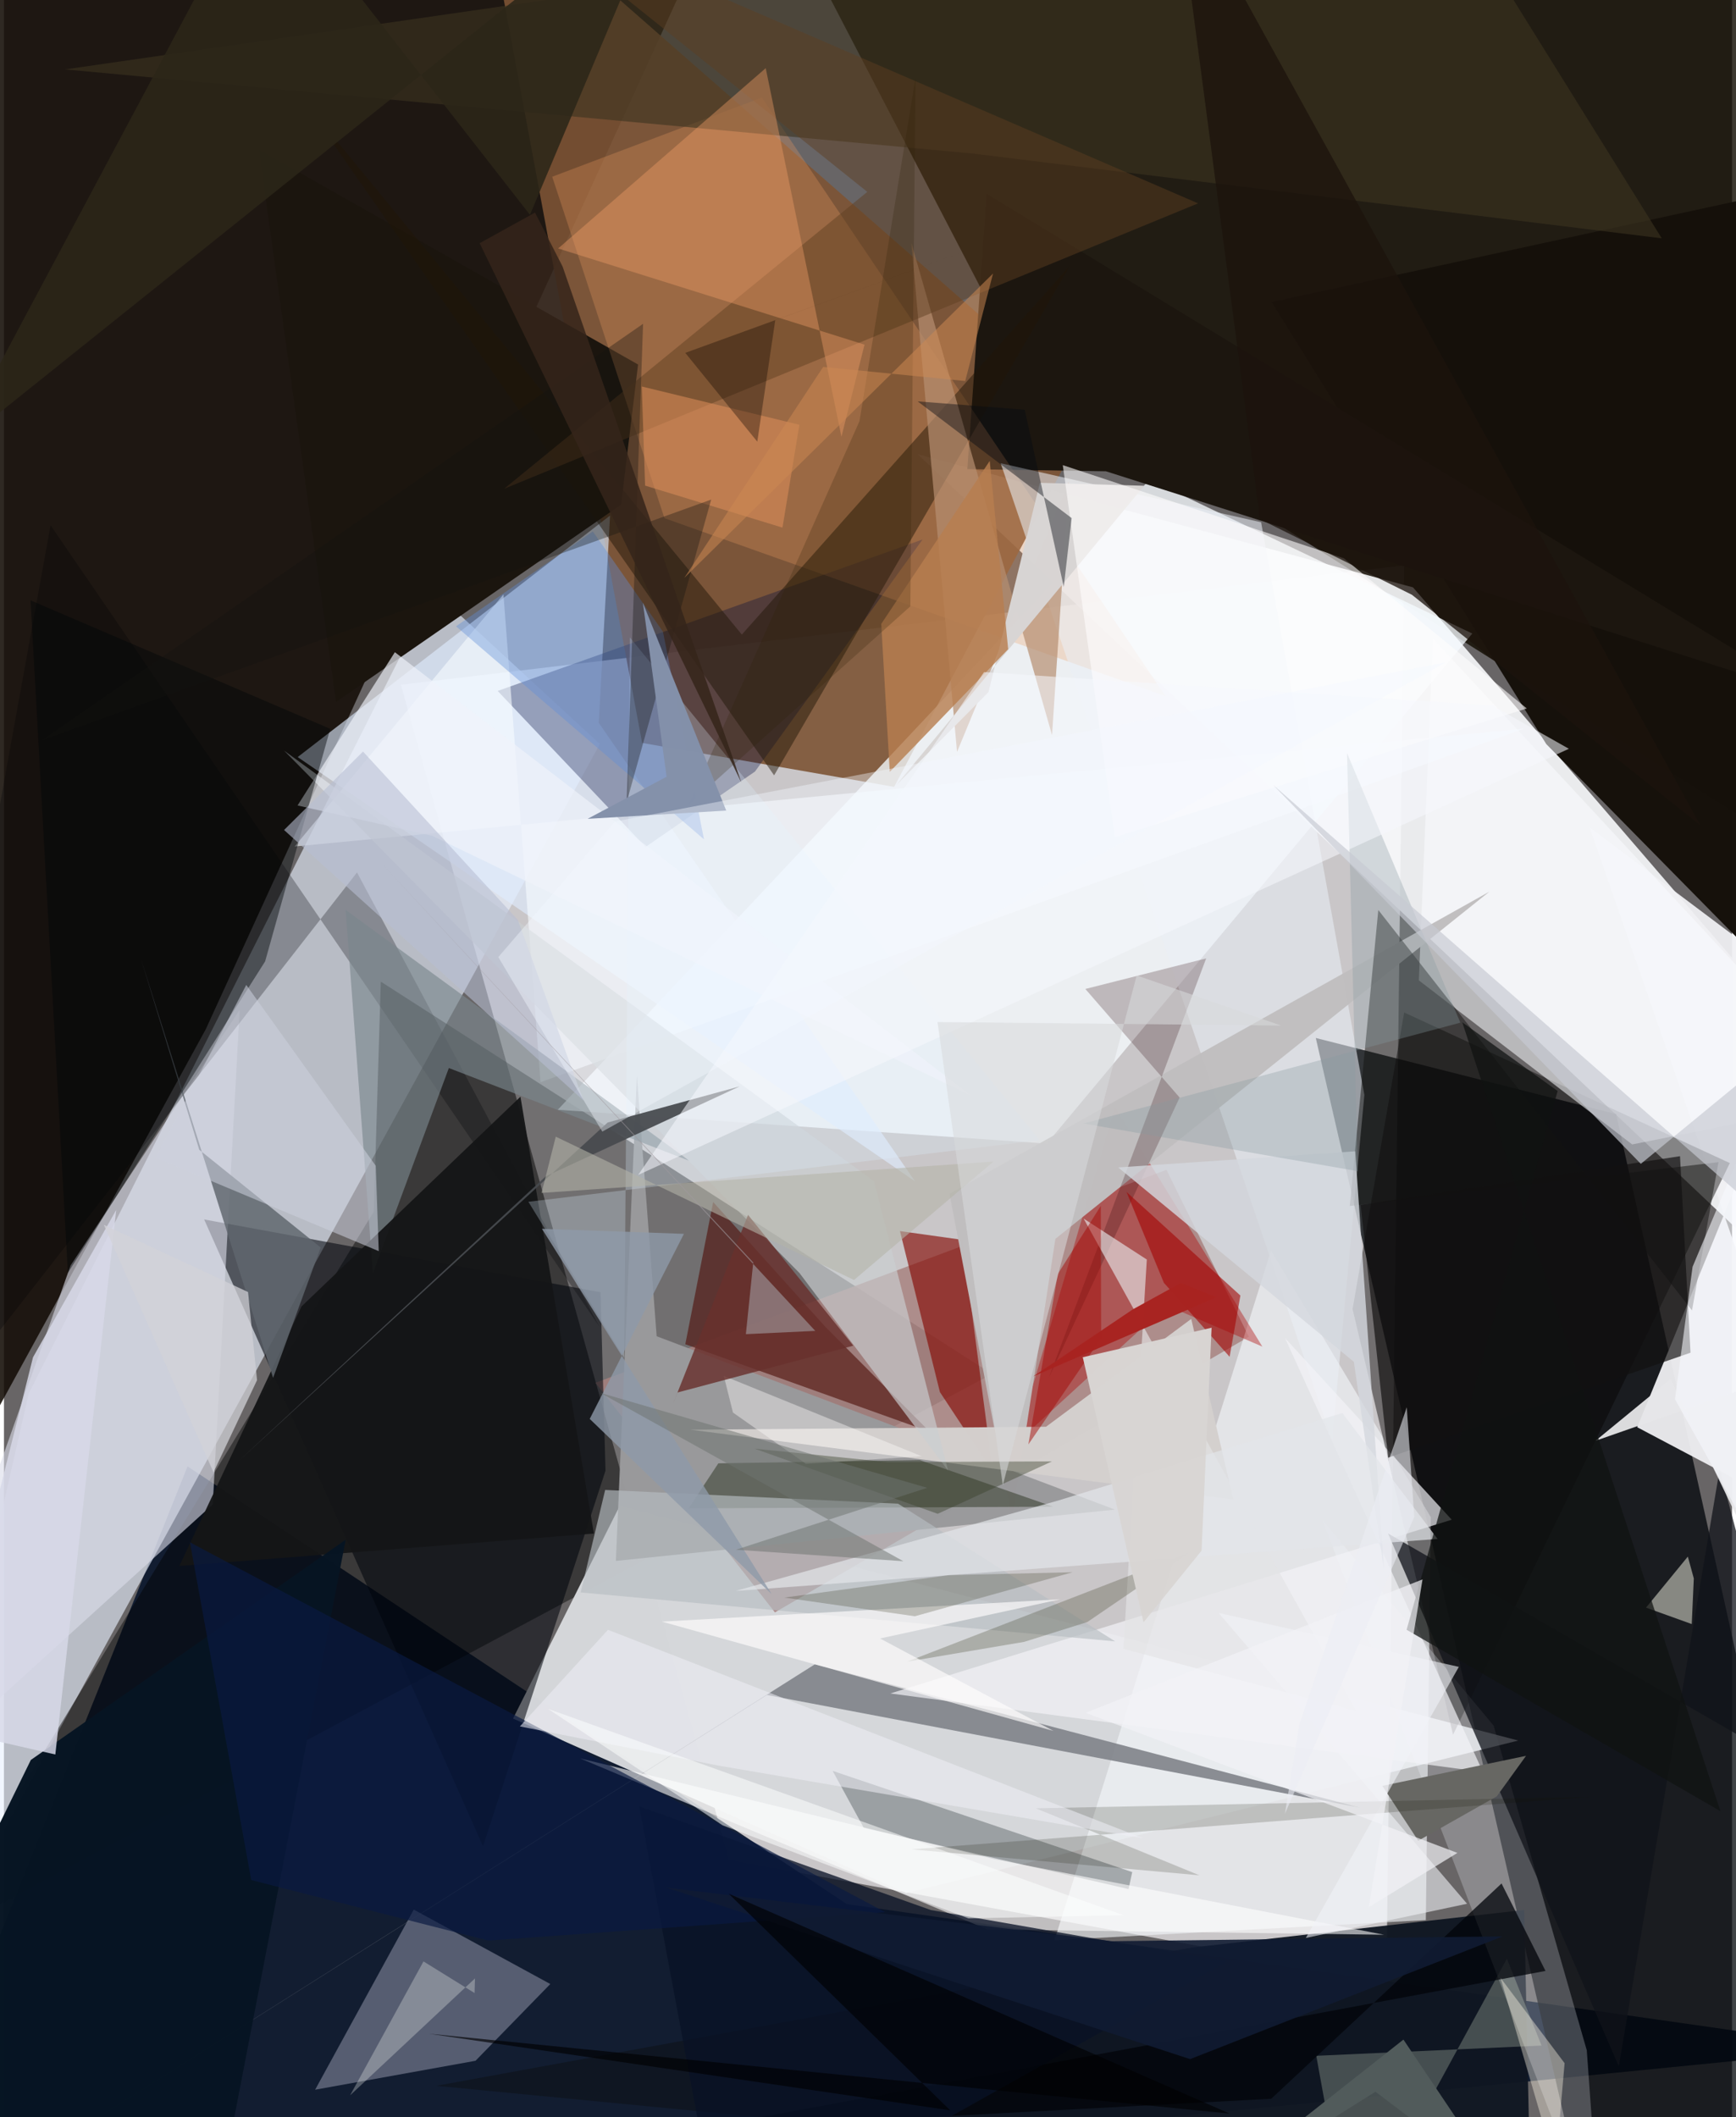 <svg xmlns="http://www.w3.org/2000/svg" width="228" height="278" viewBox="0 0 836 1024"><path fill="#686566" d="M0 0h836v1024H0z"/><path fill="#fbf8fb" fill-opacity=".655" d="M350.792 899.52L192.054 331.189l485.364-57.749-8.636 684.41z"/><path fill="#150e07" fill-opacity=".886" d="M-62-5.712l387.589 5.55L97.632 497.805-62 789.395z"/><path fill="#120c00" fill-opacity=".816" d="M898 431.434L490.609 174.078 367.876-62h476.372z"/><path fill="#f9fafc" fill-opacity=".894" d="M681.66 284.09l-239.635-64.403L898 650.856 842.22 470.45z"/><path fill="#0c192e" fill-opacity=".937" d="M88.82 709.234L-62 1086l960-95.218-490.232-69.84z"/><path fill="#010509" fill-opacity=".749" d="M779.913 538.849L898 1070.456 769.049 1086 634.625 502.035z"/><path fill="#e8f0ff" fill-opacity=".624" d="M207.793 285.653l80.51 74.182L-62 998.372l73.97-324.368z"/><path fill-opacity=".439" d="M182.305 474.776l295.682 189.781-515.282 275.348L178.917 586.02z"/><path fill="#7d5435" fill-opacity=".898" d="M230.877-58.785L526.345 200.06 430.64 380.59l-121.92-21.256z"/><path fill="#d5d7da" fill-opacity=".984" d="M436.53 915.577l296.047-73.736L297.95 728.224 246.29 831.2z"/><path fill="#f6faff" fill-opacity=".773" d="M554.22 231.992L267.932 536.75l236.59 16.358 205.815-246.685z"/><path fill="#f0f0f3" fill-opacity=".941" d="M885.323 740.635L767.061 400.14l108.36 81.342-85.302 208.815z"/><path fill="#1b150e" d="M123.286 72.269l37.364 267.244 137.902-95.43 8.208-67.785z"/><path fill="#a8817f" fill-opacity=".835" d="M372.973 779.854l229.26-133.318-39.845-80.726-276.252 103.007z"/><path fill="#0f1622" fill-opacity=".957" d="M574.77 941.942l160.66-18.163 3.056 136.28-529.346-51.222z"/><path fill="#f4f6fa" fill-opacity=".616" d="M687.864 928.68l-179.637 9.745 104.743-333.56 77.314 128.955z"/><path fill="#00040c" fill-opacity=".561" d="M291.012 711.315l-2.413-86.298-191.75-35.207 134.91 303.129z"/><path fill="#16110b" fill-opacity=".992" d="M862.406 92.032l4.816 390.777-121.083-122.913L613.287 146.09z"/><path fill="#030201" fill-opacity=".439" d="M701.034 839.028L652.417 633.14l24.976-143.427 157.53 72.822z"/><path fill="#dfebff" fill-opacity=".624" d="M142.102 366.167L440.694 571.32 287.766 349.587l5.442-100.227z"/><path fill="#dedef0" fill-opacity=".333" d="M198.251 923.602l66.054 35.997-36.173 37.123-77.593 13.997z"/><path fill="#000c3e" fill-opacity=".329" d="M444.408 260.916l-205.55 73.272 71.525 75.444 52.955-36.473z"/><path fill="#1c160f" d="M475.406 93.75l398.288 242.695L533.113 227.95l-67.048-1.05z"/><path fill="#ee9c60" fill-opacity=".282" d="M265.231 85.476l54.306 165.154 242.31 86.026L366.626 47.19z"/><path fill="#e9eff6" fill-opacity=".561" d="M658.125 529.567L642.512 696.64 482.184 224.045l125.993 28.56z"/><path fill="#f3f9ff" fill-opacity=".247" d="M765.729 991.687l-45.086-157.08-82.879-99.56L772.51 1086z"/><path fill="#51140e" fill-opacity=".635" d="M343.092 581.368l-13.474 68.794 118.3 42.366-50.533-50.753z"/><path fill="#ad0200" fill-opacity=".384" d="M489.488 698.262l47.978-163.113 71.304 116.15-46.354-19.938z"/><path fill="#dbdce9" fill-opacity=".608" d="M114.01 488.457L101.02 727.63-61.057 874.82 32.23 612.052z"/><path fill="#3c331f" fill-opacity=".612" d="M801.984 115.262L691.729-62 29.537 33.575l439.01 40.673z"/><path fill="#840903" fill-opacity=".635" d="M478.422 712.134L463.67 599.675l-30.201-4.235 19.317 77.855z"/><path fill="#fafcff" fill-opacity=".549" d="M898 531.367l-206.747-222.54-6.775 165.343 103.217 79.36z"/><path fill="#c0bebf" fill-opacity=".988" d="M487.668 735.706l-30.252-158.314 261.187-146.13-209.953 167.93z"/><path fill="#7f8389" fill-opacity=".902" d="M369.072 819.805l286.847 54.48-263.636-69.314-439.896 278.072z"/><path fill="#99999b" fill-opacity=".992" d="M306.19 520.279L296.022 754.96l241.424-24.814-221.684-83.85z"/><path fill="#131412" fill-opacity=".494" d="M651.065 583.303l178.37-21.217-12.806 71.72-151.755-193.66z"/><path fill="#d3cfcd" fill-opacity=".992" d="M504.118 690.073l-172.042 1.42 262.634 33.724-20.338-87.305z"/><path fill="#f7fbff" fill-opacity=".604" d="M259.586 523.405L735.46 352.409l-594.83 57.002 101.016-121.926z"/><path fill="#475154" fill-opacity=".408" d="M400.896 856.513l144.927 48.945-1.766 8.223-128.09-29.567z"/><path fill="#201608" fill-opacity=".478" d="M372.58 375.015L515.9 128.188 356.966 306.922 143.205 46.484z"/><path fill="#000004" fill-opacity=".271" d="M288.084 641.65L22.549 254.064-62 720.342l232.798-298.376z"/><path fill="#f3f3f7" fill-opacity=".682" d="M428.79 819.066l271.6-84.036-80.63-87.836 95.707 209.845z"/><path fill="#10131a" fill-opacity=".753" d="M669.572 741.677l199.16 114.646L830.006 710.7l-48.787 288.694z"/><path fill="#242d18" fill-opacity=".463" d="M331.243 729.527l14.352-21.764 97.46-1.575 64.566 22.564z"/><path fill="#b78f71" fill-opacity=".702" d="M461.067 363.686l54.083-130.722-8.119 122.595-68.023-237.98z"/><path fill="#7b878d" fill-opacity=".639" d="M178.47 615.82l36.755-99.249 116.423 44.914-166.372-121.421z"/><path fill="#fff" fill-opacity=".58" d="M479.34 899.293l-200.575-48.808L475.708 933.2l191.927 2.565z"/><path fill="#5e3e21" fill-opacity=".471" d="M577.667 98.36l-335.72 138.056L417.657 92.8 245.109-45.437z"/><path fill="#141617" fill-opacity=".949" d="M285.392 741.715l-35.53-211.287-105.899 101.444-59.121 125.54z"/><path fill="#f4ffe4" fill-opacity=".239" d="M743.837 989.366l-108.98 4.95 16.63 91.684 75.597-138.647z"/><path fill="#cdcdc1" fill-opacity=".612" d="M814.612 752.87l2.89 10.558-.996 22.075-22.116-7.955z"/><path fill="#cacfd2" fill-opacity=".659" d="M420.886 571.3l35.855 139.97-71.84-95.497-249.367-252.71z"/><path fill="#deefff" fill-opacity=".263" d="M300.087 656.768l-46.384-75.501 247.265-29.776-198.197-243.228z"/><path fill="#e6e6e8" fill-opacity=".941" d="M869.083 797.557L806.27 667.018l-36.322 29.844 121.197-42.408z"/><path fill="#ed9c66" fill-opacity=".412" d="M368.52 32.965l-100.416 87.21 148.21 46.515-11.162 44.555z"/><path fill="#280005" fill-opacity=".231" d="M505.437 666.442l63.317-135.601-45.608-52.513 58.444-14.786z"/><path fill="#071523" fill-opacity=".984" d="M165.325 744.694L13.007 851.226-62 1004.296l165.606 60.362z"/><path fill="#02050a" fill-opacity=".753" d="M613.077 1015.097l111.411-104.122 21.269 42.29-411.726 76.756z"/><path fill="#121010" fill-opacity=".686" d="M656.305 582.81l13.314 122.219 146.286-50.775-5.08-95.045z"/><path fill="#b7bdc1" fill-opacity=".651" d="M537.577 793.881l-105.03-66.598-141.7-6.653-11.86 49.576z"/><path fill="#e4e3e5" fill-opacity=".655" d="M522.298 589.378l131.89 238.237-112.612-30.141 11.308-188.282z"/><path fill="#091225" fill-opacity=".761" d="M591.457 948.758L346.993 1086l-39.68-212.324 141.072 50.134z"/><path fill="#676763" d="M722.203 868.811l14.14-19.577-69.518 14.521 17.36 26.544z"/><path fill="#d7d4d3" fill-opacity=".992" d="M501.158 233.526L476.29 334.73l-44.635 45.014 119.948-144.796z"/><path fill="#5f8dd9" fill-opacity=".384" d="M284.876 257.036l33.92 48.465 19.858 100.462-119.969-103.035z"/><path fill="#f2f3f9" fill-opacity=".588" d="M707.803 920.78l-77.98 16.532 74.008-131.109-116.188-26.069z"/><path fill="#38381c" fill-opacity=".263" d="M524.087 784.531l49.255-33.592L436.896 803.7l56.682-9.594z"/><path fill="#121304" fill-opacity=".176" d="M499.202 874.625l267.985-5.535-328.127 25.372 139.28 12.558z"/><path fill="#b87e4f" fill-opacity=".812" d="M428.527 373.331l-4.122-71.562 52.48-78.834 8.922 91.062z"/><path fill="#fff9e5" fill-opacity=".392" d="M754.994 997.884l-6.288 72.244 10.38 6.724-35.096-120.249z"/><path fill="#fffefe" fill-opacity=".592" d="M736.707 342.665l-88.468-72.633-136.01-45.057 25.193 179.927z"/><path fill="#d4d7dd" fill-opacity=".816" d="M653.04 658.65l14.547 100.285-13.873-202.092-114.674 7.809z"/><path fill="#e2e5e9" fill-opacity=".702" d="M647.484 683.43L510.06 725.745l-156.12 43.74 339.61-25.151z"/><path fill="#5f676e" fill-opacity=".831" d="M130.201 666.426l-64.076-203.17 28.358 92.854 58.732 47.243z"/><path fill="#fefdfd" fill-opacity=".655" d="M318.284 784.322l189.442 52.872-83.897-44.722 87.32-18.975z"/><path fill="#050a11" fill-opacity=".427" d="M516.523 250.584l-3.818 33.307-18.898-85.719-51.771-4.035z"/><path fill="#f6f8f3" fill-opacity=".294" d="M227.872 956.89l-60.408 56.535 35.497-64.76 24.713 15.304z"/><path fill="#2c2618" fill-opacity=".875" d="M125.045-62l129.42 165.913L324.37-62-23.923 217.056z"/><path fill="#f0f3fa" fill-opacity=".655" d="M207.12 404.223l260.548 125.59-278.555-214.374-47.087 74.139z"/><path fill="#010608" fill-opacity=".439" d="M30.93 615.639l95.413-150.647 31.502-112.474-144.989-62.165z"/><path fill="#cdd1dd" fill-opacity=".541" d="M73.404 559.936l43.827-83.563 62.63 87.459 1.449 41.301z"/><path fill="#88989e" fill-opacity=".322" d="M522.196 543.39l182.37-48.769-54.829-130.377 5.213 202.223z"/><path fill="#a40a05" fill-opacity=".49" d="M509.83 616.17l-14.255 82.461 35.206-51.365-.155-64.033z"/><path fill="#dc8d59" fill-opacity=".561" d="M308.556 186.936l1.61 47.935 66.458 20.316 8.186-49.728z"/><path fill="#1c130c" fill-opacity=".765" d="M607.622 251.096l73.504 36.575 139.55 111.513L566.398-62z"/><path fill="#101211" fill-opacity=".729" d="M751.634 527.69l-46.15-33.25 124.877 381.54-151.806-87.712z"/><path fill="#fcfafb" fill-opacity=".408" d="M348.242 665.475l4.43 17.728 35.238 24.761 56.05-3.628z"/><path fill="#68302d" fill-opacity=".816" d="M323.476 679.448l2.398-5.954 85.006-22.64-50.904-63.258z"/><path fill="#091a41" fill-opacity=".678" d="M89.976 745.972l29.652 163.343 114.636 29.264 192.07-13.726z"/><path fill="#474a4e" fill-opacity=".933" d="M355.89 525.453l-93.82 43.524L113.05 707.09l178.984-164.163z"/><path fill="#d7d9e8" fill-opacity=".835" d="M24.85 848.587l29.462-263.386-40.262 71.28-44.913 179.388z"/><path fill="#a20402" fill-opacity=".592" d="M598.15 626.604l-55.1-50.102 18.078 43.926 31.812 35.81z"/><path fill="#eeeff5" fill-opacity=".545" d="M345.748 853.975l-96.155-18.968 42.62-46.722L551.147 889.13z"/><path fill="#d8d5d3" fill-opacity=".984" d="M551.284 784.658L521.9 656.441l62.326-14.267-4.864 107.838z"/><path fill="#b4b4a8" fill-opacity=".584" d="M478.74 561.798L260.075 576.97l6.876-27.2 144.276 69.313z"/><path fill="#12120f" fill-opacity=".341" d="M18.42 358.014L342.14 241.63l-40.958 146.566 8.006-231.578z"/><path fill="#f7f8fe" fill-opacity=".584" d="M816.9 612.707l-8.511 64.064 58.56 104.514-2.261-282.503z"/><path fill="#b7bfd2" fill-opacity=".584" d="M248.571 444.89l-74.868-81.385-38.199 37.936 144.828 130.8z"/><path fill="#242305" fill-opacity=".22" d="M377.53 772.697l63.12 9.028 76.357-21.3-60.028 1.433z"/><path fill="#f2f2f6" fill-opacity=".702" d="M523.237 828.415l179.91 67.766-42.894 26.282 26.008-158.565z"/><path fill="#0f0600" fill-opacity=".353" d="M329.605 170.667l34.834 42.948 8.696-58.809 91.93-33.38z"/><path fill="#8e9aa9" fill-opacity=".788" d="M260.267 594.336l68.69 2.432-45.582 89.508 88.057 84.782z"/><path fill="#f5f7fe" fill-opacity=".549" d="M474.131 325.076l246 16.215 36.936 20.868-450.262 206.126z"/><path fill="#383f2a" fill-opacity=".412" d="M451.722 732.174l55.29-25.356-79.509.35-64.47-6.522z"/><path fill="#d8dadb" fill-opacity=".561" d="M547.986 471.785l69.857 24.246-166.228-1.715 31.604 224.022z"/><path fill="#c7cad2" fill-opacity=".675" d="M898 475.646L850.916 587.51 613.925 379.581l177.938 183.336z"/><path fill="#ecedf4" fill-opacity=".565" d="M626.655 834.022l51.985-153.383 3.623 53.065-62.576 143.556z"/><path fill="#101b33" fill-opacity=".898" d="M725.076 936.546L573.83 995.932l-253.427-82.955 215.653 25.917z"/><path fill="#302305" fill-opacity=".227" d="M413.877 203.71l27.135-166.42-2.532 255.982-107.402 96.171z"/><path fill="#a82421" fill-opacity=".992" d="M546.174 633.257l-48.206 32.442 88.686-38.283-17.25-6.92z"/><path fill="#8491aa" fill-opacity=".996" d="M349.414 392.05l-67.055 3.99 38.207-20.35-11.482-84.19z"/><path fill="#010102" fill-opacity=".651" d="M592.93 1022.269l-387.282-38.625 252.136 37.062-107.206-104.812z"/><path fill="#feffff" fill-opacity=".525" d="M263.25 826.53l278.322 99.777-74.954 1.544-118.985-45.025z"/><path fill="#35251a" fill-opacity=".855" d="M270.253 128.919l-13.338-26.094-26.778 14.796 126.576 260.812z"/><path fill="#f4f7ff" fill-opacity=".404" d="M295.58 397.355l-56.43 65.548 50.316 84.417 408.003-226.934z"/><path fill="#cd8851" fill-opacity=".529" d="M478.485 132.298l-13.449 51.992-68.725-6.827-67.18 102.058z"/><path fill="#6e7470" fill-opacity=".514" d="M354.089 749.544l81.027 5.57-146.612-81.438 158.149 45.932z"/><path fill="#d2d2d8" fill-opacity=".737" d="M48.284 592.373l53.088 119.746 21.068-44.6-4.372-42.616z"/><path fill="#9f999d" fill-opacity=".624" d="M392.49 643.702L182.876 417.778 362.481 610.61l-3.562 34.676z"/><path fill="#515b5b" d="M663.499 1011.7l61.964 46.925-48.435-72.152-102.989 81.198z"/></svg>